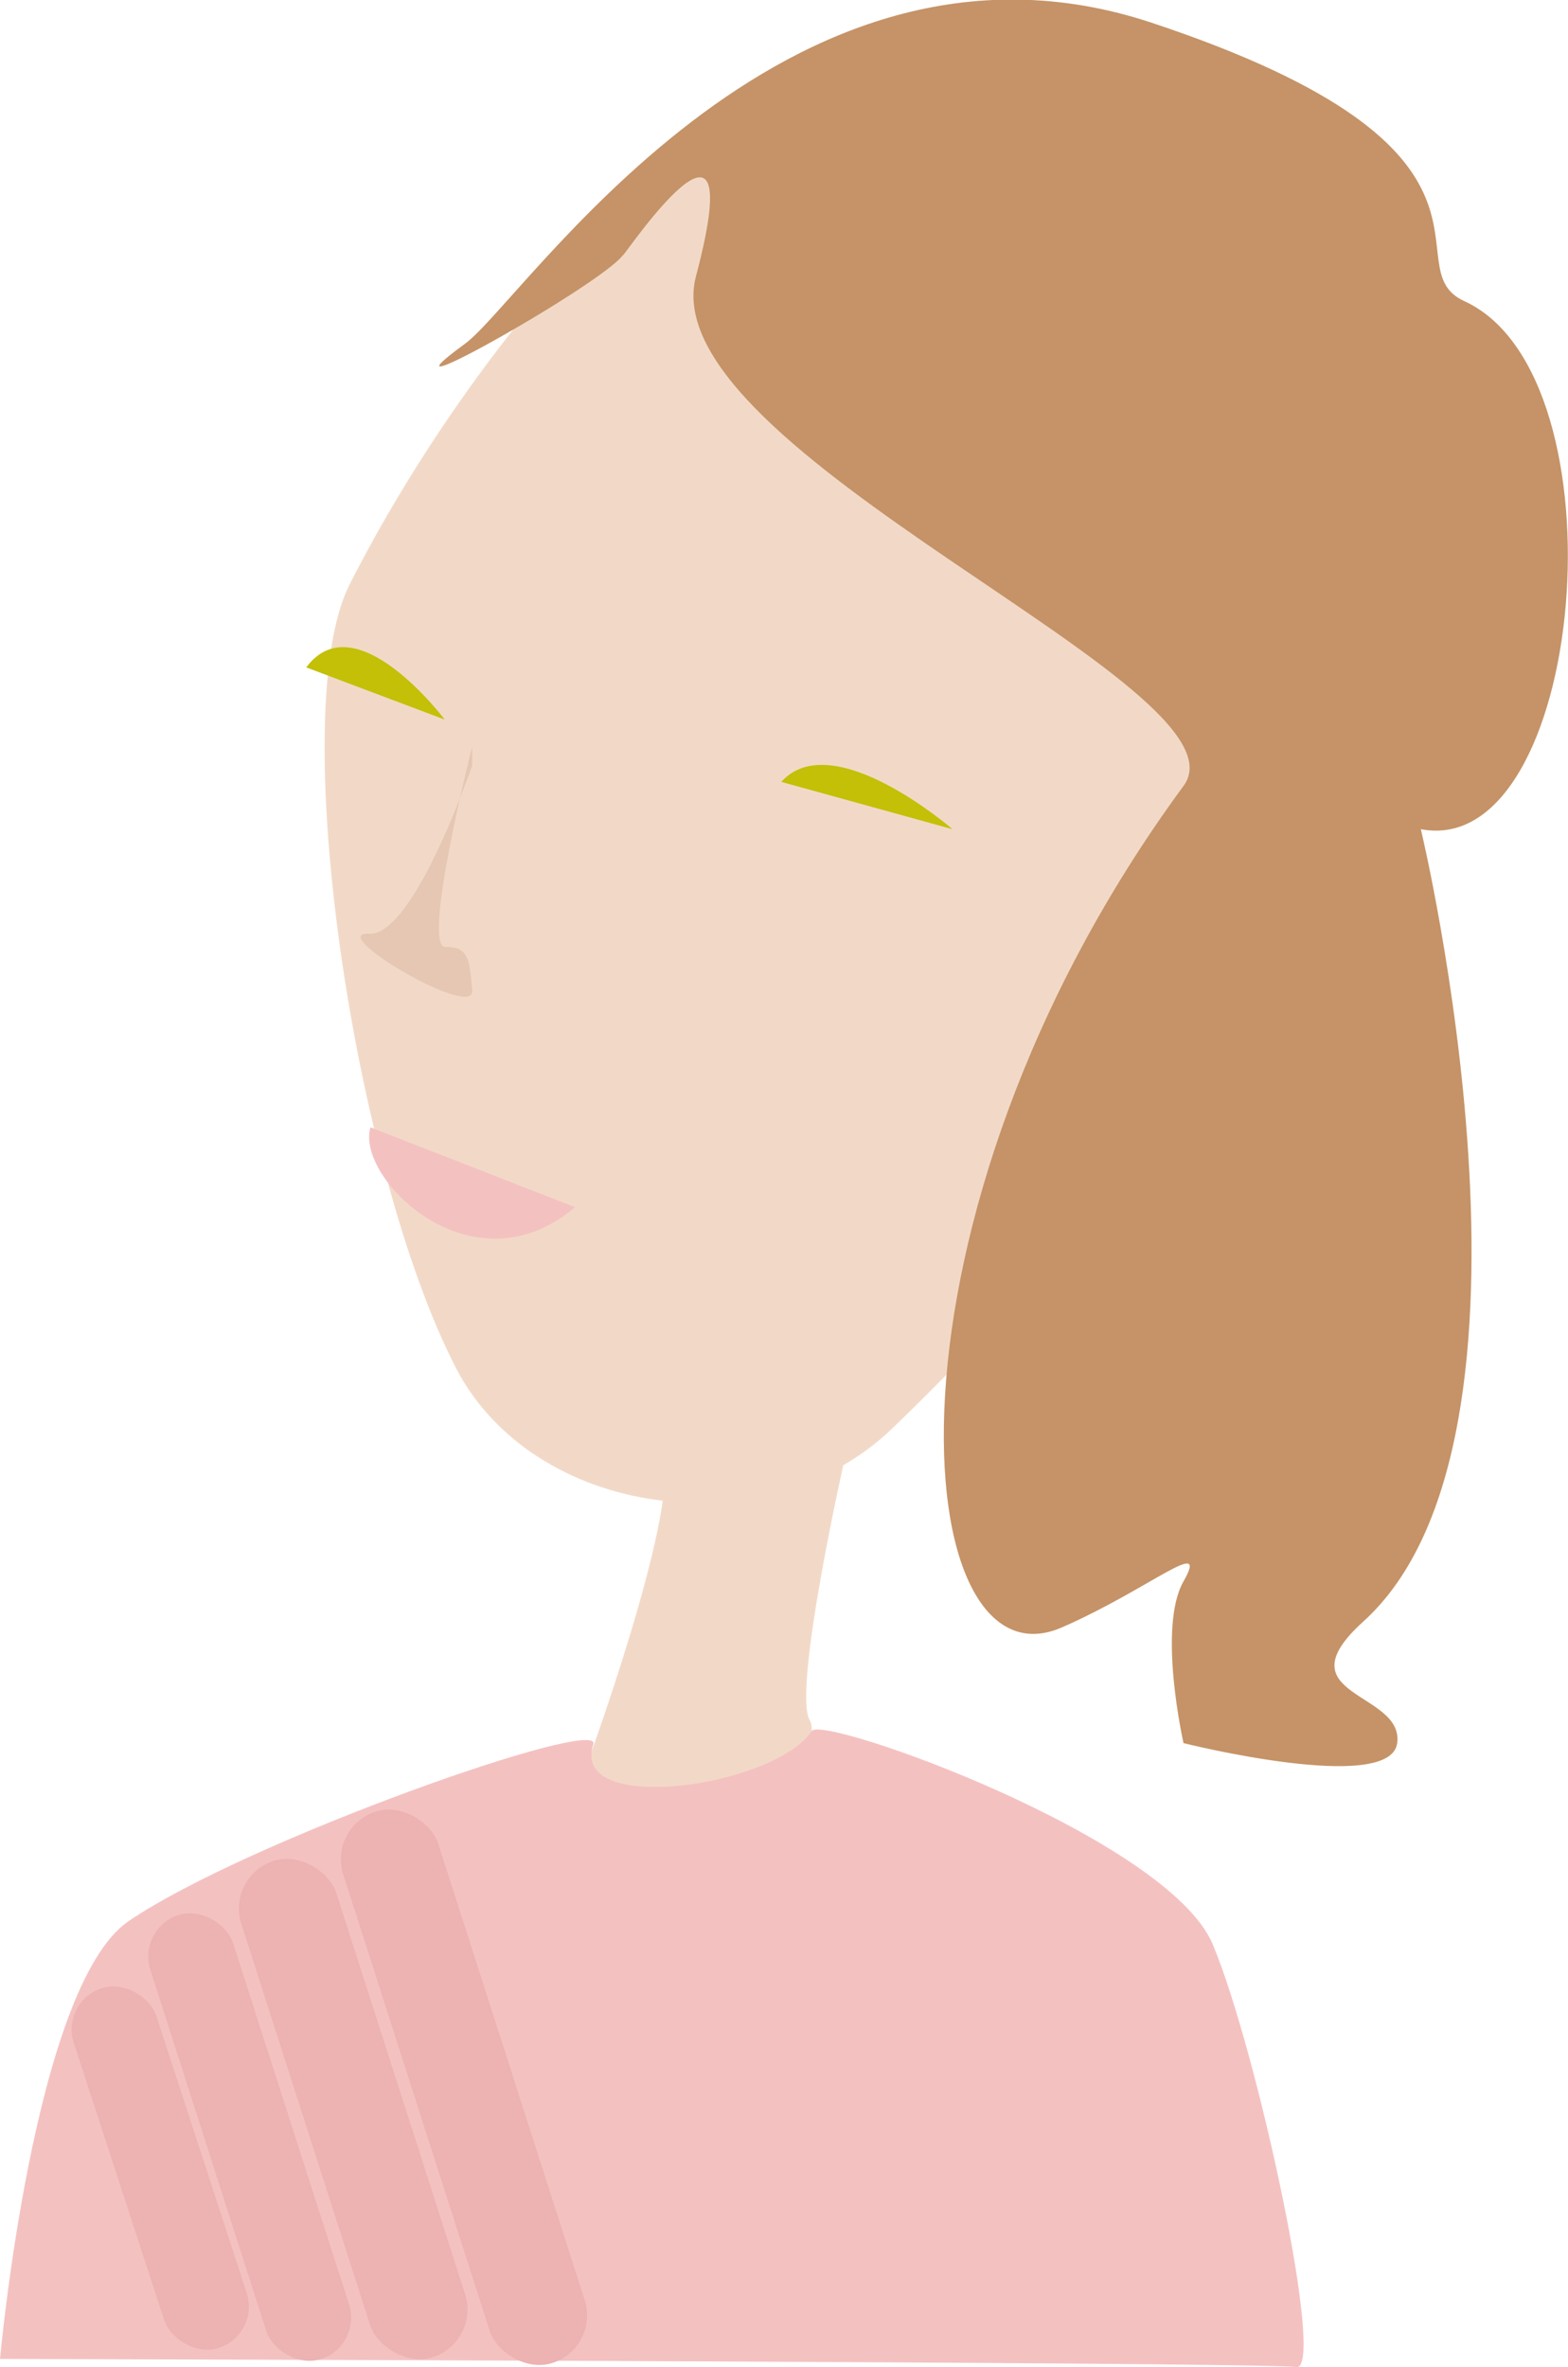 <svg xmlns="http://www.w3.org/2000/svg" viewBox="0 0 77.57 117.04"><defs><style>.cls-1{fill:#f2d9c7;}.cls-2{fill:#f4c1c1;}.cls-3{fill:#c3c007;}.cls-4{fill:#c59367;}.cls-5{fill:#e5c7b3;}.cls-6{fill:#edb2b2;}</style></defs><title>a5</title><g id="Layer_2" data-name="Layer 2"><g id="a5"><path class="cls-1" d="M41.83,71.94s-2.67,11.74-1.76,13.14-5.5,16.47-5.5,16.47H22c2,1.15,12.88-28.41,10.56-29.61C32,71.63,39.61,73.71,41.83,71.94Z"/><path class="cls-2" d="M40.16,85.59c.54-.81,17.63,5.28,19.84,10.56s5.62,21.14,4.12,20.89S0,116.64,0,116.64,1.67,98.22,6.35,95c5.86-4,23.57-10.22,23-8.74C28.18,89.8,38.29,88.37,40.16,85.59Z"/><path class="cls-1" d="M44.12,70.65c-6.27,6-17.75,4.35-21.56-3-5.09-9.86-8.43-32.51-5.27-38.74C23.59,16.48,35.6,2.72,43.76,3.24,64.32,4.57,67.81,32.49,60.87,48.8,57.61,56.47,50.61,64.4,44.12,70.65Z"/><path class="cls-2" d="M18.33,55.74c-.77,2.47,5,8.28,10.12,3.95"/><path class="cls-3" d="M22,35.58S17.59,29.71,15.15,33"/><path class="cls-3" d="M47.12,41s-5.94-5.15-8.47-2.34"/><path class="cls-4" d="M30.88,12.5C30,14,37.37,2.58,34.43,13.66,32.14,22.32,62.15,34,58.55,38.86c-15.78,21.47-13.68,45-6,41.6,4.34-1.9,7.3-4.55,6-2.27s0,8,0,8,10.23,2.56,10.57,0-5.78-2.29-1.69-6C77.52,71.09,70.29,41,70.29,41c8.14,1.55,10.26-22.41,2.15-26.11-3.67-1.68,3.71-7.41-15.51-13.78C38.7-4.9,25.91,14.9,23,17,17.74,20.84,30.48,13.66,30.88,12.5Z"/><path class="cls-5" d="M23.36,37.85s-.12.36-.34.92c-.81,2.19-3,7.5-4.76,7.4-2.24-.12,5.24,4.31,5.1,2.8s-.14-2.15-1.33-2.15,1.33-9.91,1.33-9.91"/><rect class="cls-6" x="10.19" y="94.14" width="4.3" height="23.06" rx="2.15" ry="2.15" transform="translate(-31.7 8.83) rotate(-17.8)"/><rect class="cls-6" x="5.32" y="98.1" width="4.3" height="18.72" rx="2.15" ry="2.15" transform="matrix(0.95, -0.31, 0.31, 0.95, -32.48, 7.43)"/><rect class="cls-6" x="15" y="91.4" width="4.94" height="25.77" rx="2.47" ry="2.47" transform="translate(-31.04 10.33) rotate(-17.8)"/><rect class="cls-6" x="20.48" y="88.9" width="4.94" height="28.63" rx="2.47" ry="2.47" transform="translate(-30.45 11.95) rotate(-17.8)"/></g></g></svg>
